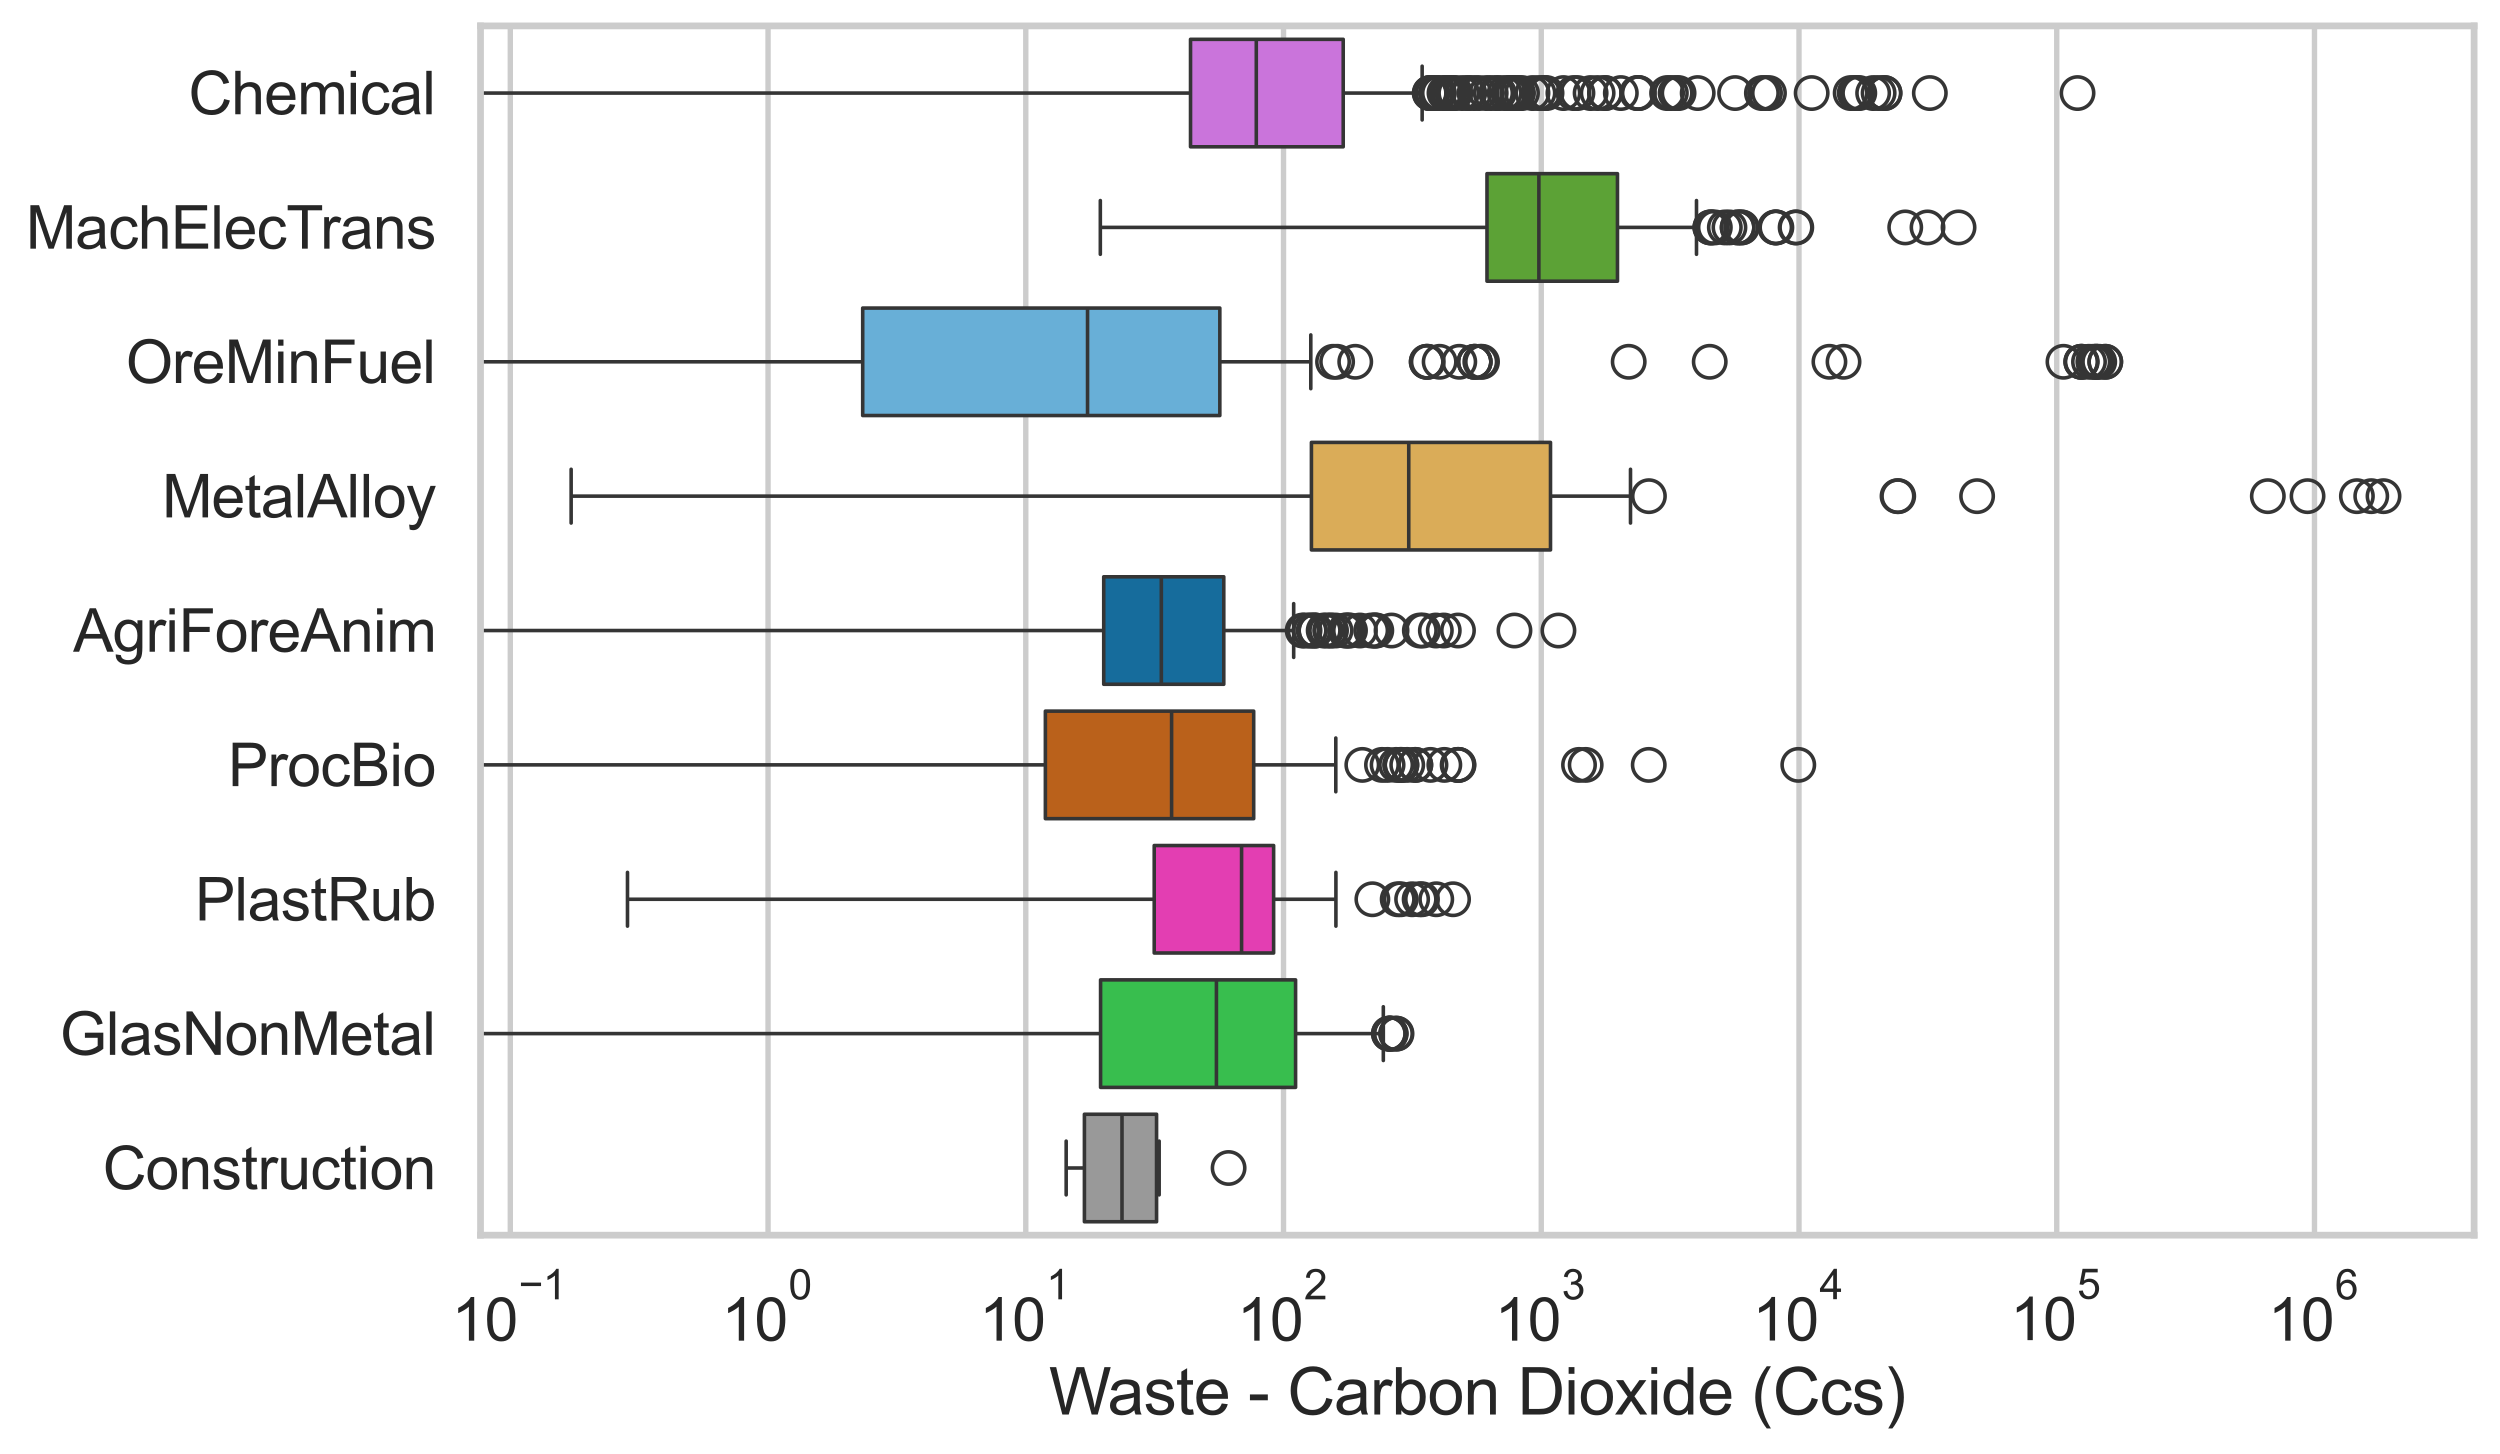 <?xml version="1.0" encoding="utf-8" standalone="no"?>
<!DOCTYPE svg PUBLIC "-//W3C//DTD SVG 1.1//EN"
  "http://www.w3.org/Graphics/SVG/1.1/DTD/svg11.dtd">
<svg xmlns:xlink="http://www.w3.org/1999/xlink" width="695.577pt" height="404.551pt" viewBox="0 0 695.577 404.551" xmlns="http://www.w3.org/2000/svg" version="1.1">
 <defs>
  <style type="text/css">*{stroke-linejoin: round; stroke-linecap: butt}</style>
 </defs>
 <g id="figure_1">
  <g id="patch_1">
   <path d="M 0 404.551 
L 695.577 404.551 
L 695.577 0 
L 0 0 
z
" style="fill: #ffffff"/>
  </g>
  <g id="axes_1">
   <g id="patch_2">
    <path d="M 133.697 343.665 
L 688.377 343.665 
L 688.377 7.2 
L 133.697 7.2 
z
" style="fill: #ffffff"/>
   </g>
   <g id="matplotlib.axis_1">
    <g id="xtick_1">
     <g id="line2d_1">
      <path d="M 141.982 343.665 
L 141.982 7.2 
" clip-path="url(#p6bed8fff6f)" style="fill: none; stroke: #cccccc; stroke-width: 1.5; stroke-linecap: round"/>
     </g>
     <g id="text_1">
      <!-- $\mathdefault{10^{-1}}$ -->
      <g style="fill: #262626" transform="translate(125.647 373.18) scale(0.165 -0.165)">
       <defs>
        <path id="ArialMT-31" d="M 2384 0 
L 1822 0 
L 1822 3584 
Q 1619 3391 1289 3197 
Q 959 3003 697 2906 
L 697 3450 
Q 1169 3672 1522 3987 
Q 1875 4303 2022 4600 
L 2384 4600 
L 2384 0 
z
" transform="scale(0.016)"/>
        <path id="ArialMT-30" d="M 266 2259 
Q 266 3072 433 3567 
Q 600 4063 929 4331 
Q 1259 4600 1759 4600 
Q 2128 4600 2406 4451 
Q 2684 4303 2865 4023 
Q 3047 3744 3150 3342 
Q 3253 2941 3253 2259 
Q 3253 1453 3087 958 
Q 2922 463 2592 192 
Q 2263 -78 1759 -78 
Q 1097 -78 719 397 
Q 266 969 266 2259 
z
M 844 2259 
Q 844 1131 1108 757 
Q 1372 384 1759 384 
Q 2147 384 2411 759 
Q 2675 1134 2675 2259 
Q 2675 3391 2411 3762 
Q 2147 4134 1753 4134 
Q 1366 4134 1134 3806 
Q 844 3388 844 2259 
z
" transform="scale(0.016)"/>
        <path id="ArialMT-2212" d="M 3381 1997 
L 356 1997 
L 356 2522 
L 3381 2522 
L 3381 1997 
z
" transform="scale(0.016)"/>
       </defs>
       <use xlink:href="#ArialMT-31" transform="translate(0 0.994)"/>
       <use xlink:href="#ArialMT-30" transform="translate(55.615 0.994)"/>
       <use xlink:href="#ArialMT-2212" transform="translate(112.973 70.688) scale(0.7)"/>
       <use xlink:href="#ArialMT-31" transform="translate(153.852 70.688) scale(0.7)"/>
      </g>
     </g>
    </g>
    <g id="xtick_2">
     <g id="line2d_2">
      <path d="M 213.693 343.665 
L 213.693 7.2 
" clip-path="url(#p6bed8fff6f)" style="fill: none; stroke: #cccccc; stroke-width: 1.5; stroke-linecap: round"/>
     </g>
     <g id="text_2">
      <!-- $\mathdefault{10^{0}}$ -->
      <g style="fill: #262626" transform="translate(200.74 373.18) scale(0.165 -0.165)">
       <use xlink:href="#ArialMT-31" transform="translate(0 0.994)"/>
       <use xlink:href="#ArialMT-30" transform="translate(55.615 0.994)"/>
       <use xlink:href="#ArialMT-30" transform="translate(112.973 70.688) scale(0.7)"/>
      </g>
     </g>
    </g>
    <g id="xtick_3">
     <g id="line2d_3">
      <path d="M 285.404 343.665 
L 285.404 7.2 
" clip-path="url(#p6bed8fff6f)" style="fill: none; stroke: #cccccc; stroke-width: 1.5; stroke-linecap: round"/>
     </g>
     <g id="text_3">
      <!-- $\mathdefault{10^{1}}$ -->
      <g style="fill: #262626" transform="translate(272.451 373.18) scale(0.165 -0.165)">
       <use xlink:href="#ArialMT-31" transform="translate(0 0.994)"/>
       <use xlink:href="#ArialMT-30" transform="translate(55.615 0.994)"/>
       <use xlink:href="#ArialMT-31" transform="translate(112.973 70.688) scale(0.7)"/>
      </g>
     </g>
    </g>
    <g id="xtick_4">
     <g id="line2d_4">
      <path d="M 357.115 343.665 
L 357.115 7.2 
" clip-path="url(#p6bed8fff6f)" style="fill: none; stroke: #cccccc; stroke-width: 1.5; stroke-linecap: round"/>
     </g>
     <g id="text_4">
      <!-- $\mathdefault{10^{2}}$ -->
      <g style="fill: #262626" transform="translate(344.162 373.18) scale(0.165 -0.165)">
       <defs>
        <path id="ArialMT-32" d="M 3222 541 
L 3222 0 
L 194 0 
Q 188 203 259 391 
Q 375 700 629 1000 
Q 884 1300 1366 1694 
Q 2113 2306 2375 2664 
Q 2638 3022 2638 3341 
Q 2638 3675 2398 3904 
Q 2159 4134 1775 4134 
Q 1369 4134 1125 3890 
Q 881 3647 878 3216 
L 300 3275 
Q 359 3922 746 4261 
Q 1134 4600 1788 4600 
Q 2447 4600 2831 4234 
Q 3216 3869 3216 3328 
Q 3216 3053 3103 2787 
Q 2991 2522 2730 2228 
Q 2469 1934 1863 1422 
Q 1356 997 1212 845 
Q 1069 694 975 541 
L 3222 541 
z
" transform="scale(0.016)"/>
       </defs>
       <use xlink:href="#ArialMT-31" transform="translate(0 0.994)"/>
       <use xlink:href="#ArialMT-30" transform="translate(55.615 0.994)"/>
       <use xlink:href="#ArialMT-32" transform="translate(112.973 70.688) scale(0.7)"/>
      </g>
     </g>
    </g>
    <g id="xtick_5">
     <g id="line2d_5">
      <path d="M 428.826 343.665 
L 428.826 7.2 
" clip-path="url(#p6bed8fff6f)" style="fill: none; stroke: #cccccc; stroke-width: 1.5; stroke-linecap: round"/>
     </g>
     <g id="text_5">
      <!-- $\mathdefault{10^{3}}$ -->
      <g style="fill: #262626" transform="translate(415.873 373.18) scale(0.165 -0.165)">
       <defs>
        <path id="ArialMT-33" d="M 269 1209 
L 831 1284 
Q 928 806 1161 595 
Q 1394 384 1728 384 
Q 2125 384 2398 659 
Q 2672 934 2672 1341 
Q 2672 1728 2419 1979 
Q 2166 2231 1775 2231 
Q 1616 2231 1378 2169 
L 1441 2663 
Q 1497 2656 1531 2656 
Q 1891 2656 2178 2843 
Q 2466 3031 2466 3422 
Q 2466 3731 2256 3934 
Q 2047 4138 1716 4138 
Q 1388 4138 1169 3931 
Q 950 3725 888 3313 
L 325 3413 
Q 428 3978 793 4289 
Q 1159 4600 1703 4600 
Q 2078 4600 2393 4439 
Q 2709 4278 2876 4000 
Q 3044 3722 3044 3409 
Q 3044 3113 2884 2869 
Q 2725 2625 2413 2481 
Q 2819 2388 3044 2092 
Q 3269 1797 3269 1353 
Q 3269 753 2831 336 
Q 2394 -81 1725 -81 
Q 1122 -81 723 278 
Q 325 638 269 1209 
z
" transform="scale(0.016)"/>
       </defs>
       <use xlink:href="#ArialMT-31" transform="translate(0 0.994)"/>
       <use xlink:href="#ArialMT-30" transform="translate(55.615 0.994)"/>
       <use xlink:href="#ArialMT-33" transform="translate(112.973 70.688) scale(0.7)"/>
      </g>
     </g>
    </g>
    <g id="xtick_6">
     <g id="line2d_6">
      <path d="M 500.537 343.665 
L 500.537 7.2 
" clip-path="url(#p6bed8fff6f)" style="fill: none; stroke: #cccccc; stroke-width: 1.5; stroke-linecap: round"/>
     </g>
     <g id="text_6">
      <!-- $\mathdefault{10^{4}}$ -->
      <g style="fill: #262626" transform="translate(487.584 373.015) scale(0.165 -0.165)">
       <defs>
        <path id="ArialMT-34" d="M 2069 0 
L 2069 1097 
L 81 1097 
L 81 1613 
L 2172 4581 
L 2631 4581 
L 2631 1613 
L 3250 1613 
L 3250 1097 
L 2631 1097 
L 2631 0 
L 2069 0 
z
M 2069 1613 
L 2069 3678 
L 634 1613 
L 2069 1613 
z
" transform="scale(0.016)"/>
       </defs>
       <use xlink:href="#ArialMT-31" transform="translate(0 0.202)"/>
       <use xlink:href="#ArialMT-30" transform="translate(55.615 0.202)"/>
       <use xlink:href="#ArialMT-34" transform="translate(112.973 69.895) scale(0.7)"/>
      </g>
     </g>
    </g>
    <g id="xtick_7">
     <g id="line2d_7">
      <path d="M 572.247 343.665 
L 572.247 7.2 
" clip-path="url(#p6bed8fff6f)" style="fill: none; stroke: #cccccc; stroke-width: 1.5; stroke-linecap: round"/>
     </g>
     <g id="text_7">
      <!-- $\mathdefault{10^{5}}$ -->
      <g style="fill: #262626" transform="translate(559.295 373.015) scale(0.165 -0.165)">
       <defs>
        <path id="ArialMT-35" d="M 266 1200 
L 856 1250 
Q 922 819 1161 601 
Q 1400 384 1738 384 
Q 2144 384 2425 690 
Q 2706 997 2706 1503 
Q 2706 1984 2436 2262 
Q 2166 2541 1728 2541 
Q 1456 2541 1237 2417 
Q 1019 2294 894 2097 
L 366 2166 
L 809 4519 
L 3088 4519 
L 3088 3981 
L 1259 3981 
L 1013 2750 
Q 1425 3038 1878 3038 
Q 2478 3038 2890 2622 
Q 3303 2206 3303 1553 
Q 3303 931 2941 478 
Q 2500 -78 1738 -78 
Q 1113 -78 717 272 
Q 322 622 266 1200 
z
" transform="scale(0.016)"/>
       </defs>
       <use xlink:href="#ArialMT-31" transform="translate(0 0.88)"/>
       <use xlink:href="#ArialMT-30" transform="translate(55.615 0.88)"/>
       <use xlink:href="#ArialMT-35" transform="translate(112.973 70.573) scale(0.7)"/>
      </g>
     </g>
    </g>
    <g id="xtick_8">
     <g id="line2d_8">
      <path d="M 643.958 343.665 
L 643.958 7.2 
" clip-path="url(#p6bed8fff6f)" style="fill: none; stroke: #cccccc; stroke-width: 1.5; stroke-linecap: round"/>
     </g>
     <g id="text_8">
      <!-- $\mathdefault{10^{6}}$ -->
      <g style="fill: #262626" transform="translate(631.006 373.18) scale(0.165 -0.165)">
       <defs>
        <path id="ArialMT-36" d="M 3184 3459 
L 2625 3416 
Q 2550 3747 2413 3897 
Q 2184 4138 1850 4138 
Q 1581 4138 1378 3988 
Q 1113 3794 959 3422 
Q 806 3050 800 2363 
Q 1003 2672 1297 2822 
Q 1591 2972 1913 2972 
Q 2475 2972 2870 2558 
Q 3266 2144 3266 1488 
Q 3266 1056 3080 686 
Q 2894 316 2569 119 
Q 2244 -78 1831 -78 
Q 1128 -78 684 439 
Q 241 956 241 2144 
Q 241 3472 731 4075 
Q 1159 4600 1884 4600 
Q 2425 4600 2770 4297 
Q 3116 3994 3184 3459 
z
M 888 1484 
Q 888 1194 1011 928 
Q 1134 663 1356 523 
Q 1578 384 1822 384 
Q 2178 384 2434 671 
Q 2691 959 2691 1453 
Q 2691 1928 2437 2201 
Q 2184 2475 1800 2475 
Q 1419 2475 1153 2201 
Q 888 1928 888 1484 
z
" transform="scale(0.016)"/>
       </defs>
       <use xlink:href="#ArialMT-31" transform="translate(0 0.994)"/>
       <use xlink:href="#ArialMT-30" transform="translate(55.615 0.994)"/>
       <use xlink:href="#ArialMT-36" transform="translate(112.973 70.688) scale(0.7)"/>
      </g>
     </g>
    </g>
    <g id="xtick_9"/>
    <g id="xtick_10"/>
    <g id="xtick_11"/>
    <g id="xtick_12"/>
    <g id="xtick_13"/>
    <g id="xtick_14"/>
    <g id="xtick_15"/>
    <g id="xtick_16"/>
    <g id="xtick_17"/>
    <g id="xtick_18"/>
    <g id="xtick_19"/>
    <g id="xtick_20"/>
    <g id="xtick_21"/>
    <g id="xtick_22"/>
    <g id="xtick_23"/>
    <g id="xtick_24"/>
    <g id="xtick_25"/>
    <g id="xtick_26"/>
    <g id="xtick_27"/>
    <g id="xtick_28"/>
    <g id="xtick_29"/>
    <g id="xtick_30"/>
    <g id="xtick_31"/>
    <g id="xtick_32"/>
    <g id="xtick_33"/>
    <g id="xtick_34"/>
    <g id="xtick_35"/>
    <g id="xtick_36"/>
    <g id="xtick_37"/>
    <g id="xtick_38"/>
    <g id="xtick_39"/>
    <g id="xtick_40"/>
    <g id="xtick_41"/>
    <g id="xtick_42"/>
    <g id="xtick_43"/>
    <g id="xtick_44"/>
    <g id="xtick_45"/>
    <g id="xtick_46"/>
    <g id="xtick_47"/>
    <g id="xtick_48"/>
    <g id="xtick_49"/>
    <g id="xtick_50"/>
    <g id="xtick_51"/>
    <g id="xtick_52"/>
    <g id="xtick_53"/>
    <g id="xtick_54"/>
    <g id="xtick_55"/>
    <g id="xtick_56"/>
    <g id="xtick_57"/>
    <g id="xtick_58"/>
    <g id="xtick_59"/>
    <g id="xtick_60"/>
    <g id="xtick_61"/>
    <g id="xtick_62"/>
    <g id="xtick_63"/>
    <g id="xtick_64"/>
    <g id="xtick_65"/>
    <g id="xtick_66"/>
    <g id="xtick_67"/>
    <g id="xtick_68"/>
    <g id="xtick_69"/>
    <g id="text_9">
     <!-- Waste - Carbon Dioxide (Ccs) -->
     <g style="fill: #262626" transform="translate(291.849 393.563) scale(0.18 -0.18)">
      <defs>
       <path id="ArialMT-57" d="M 1294 0 
L 78 4581 
L 700 4581 
L 1397 1578 
Q 1509 1106 1591 641 
Q 1766 1375 1797 1488 
L 2669 4581 
L 3400 4581 
L 4056 2263 
Q 4303 1400 4413 641 
Q 4500 1075 4641 1638 
L 5359 4581 
L 5969 4581 
L 4713 0 
L 4128 0 
L 3163 3491 
Q 3041 3928 3019 4028 
Q 2947 3713 2884 3491 
L 1913 0 
L 1294 0 
z
" transform="scale(0.016)"/>
       <path id="ArialMT-61" d="M 2588 409 
Q 2275 144 1986 34 
Q 1697 -75 1366 -75 
Q 819 -75 525 192 
Q 231 459 231 875 
Q 231 1119 342 1320 
Q 453 1522 633 1644 
Q 813 1766 1038 1828 
Q 1203 1872 1538 1913 
Q 2219 1994 2541 2106 
Q 2544 2222 2544 2253 
Q 2544 2597 2384 2738 
Q 2169 2928 1744 2928 
Q 1347 2928 1158 2789 
Q 969 2650 878 2297 
L 328 2372 
Q 403 2725 575 2942 
Q 747 3159 1072 3276 
Q 1397 3394 1825 3394 
Q 2250 3394 2515 3294 
Q 2781 3194 2906 3042 
Q 3031 2891 3081 2659 
Q 3109 2516 3109 2141 
L 3109 1391 
Q 3109 606 3145 398 
Q 3181 191 3288 0 
L 2700 0 
Q 2613 175 2588 409 
z
M 2541 1666 
Q 2234 1541 1622 1453 
Q 1275 1403 1131 1340 
Q 988 1278 909 1158 
Q 831 1038 831 891 
Q 831 666 1001 516 
Q 1172 366 1500 366 
Q 1825 366 2078 508 
Q 2331 650 2450 897 
Q 2541 1088 2541 1459 
L 2541 1666 
z
" transform="scale(0.016)"/>
       <path id="ArialMT-73" d="M 197 991 
L 753 1078 
Q 800 744 1014 566 
Q 1228 388 1613 388 
Q 2000 388 2187 545 
Q 2375 703 2375 916 
Q 2375 1106 2209 1216 
Q 2094 1291 1634 1406 
Q 1016 1563 777 1677 
Q 538 1791 414 1992 
Q 291 2194 291 2438 
Q 291 2659 392 2848 
Q 494 3038 669 3163 
Q 800 3259 1026 3326 
Q 1253 3394 1513 3394 
Q 1903 3394 2198 3281 
Q 2494 3169 2634 2976 
Q 2775 2784 2828 2463 
L 2278 2388 
Q 2241 2644 2061 2787 
Q 1881 2931 1553 2931 
Q 1166 2931 1000 2803 
Q 834 2675 834 2503 
Q 834 2394 903 2306 
Q 972 2216 1119 2156 
Q 1203 2125 1616 2013 
Q 2213 1853 2448 1751 
Q 2684 1650 2818 1456 
Q 2953 1263 2953 975 
Q 2953 694 2789 445 
Q 2625 197 2315 61 
Q 2006 -75 1616 -75 
Q 969 -75 630 194 
Q 291 463 197 991 
z
" transform="scale(0.016)"/>
       <path id="ArialMT-74" d="M 1650 503 
L 1731 6 
Q 1494 -44 1306 -44 
Q 1000 -44 831 53 
Q 663 150 594 308 
Q 525 466 525 972 
L 525 2881 
L 113 2881 
L 113 3319 
L 525 3319 
L 525 4141 
L 1084 4478 
L 1084 3319 
L 1650 3319 
L 1650 2881 
L 1084 2881 
L 1084 941 
Q 1084 700 1114 631 
Q 1144 563 1211 522 
Q 1278 481 1403 481 
Q 1497 481 1650 503 
z
" transform="scale(0.016)"/>
       <path id="ArialMT-65" d="M 2694 1069 
L 3275 997 
Q 3138 488 2766 206 
Q 2394 -75 1816 -75 
Q 1088 -75 661 373 
Q 234 822 234 1631 
Q 234 2469 665 2931 
Q 1097 3394 1784 3394 
Q 2450 3394 2872 2941 
Q 3294 2488 3294 1666 
Q 3294 1616 3291 1516 
L 816 1516 
Q 847 969 1125 678 
Q 1403 388 1819 388 
Q 2128 388 2347 550 
Q 2566 713 2694 1069 
z
M 847 1978 
L 2700 1978 
Q 2663 2397 2488 2606 
Q 2219 2931 1791 2931 
Q 1403 2931 1139 2672 
Q 875 2413 847 1978 
z
" transform="scale(0.016)"/>
       <path id="ArialMT-20" transform="scale(0.016)"/>
       <path id="ArialMT-2d" d="M 203 1375 
L 203 1941 
L 1931 1941 
L 1931 1375 
L 203 1375 
z
" transform="scale(0.016)"/>
       <path id="ArialMT-43" d="M 3763 1606 
L 4369 1453 
Q 4178 706 3683 314 
Q 3188 -78 2472 -78 
Q 1731 -78 1267 223 
Q 803 525 561 1097 
Q 319 1669 319 2325 
Q 319 3041 592 3573 
Q 866 4106 1370 4382 
Q 1875 4659 2481 4659 
Q 3169 4659 3637 4309 
Q 4106 3959 4291 3325 
L 3694 3184 
Q 3534 3684 3231 3912 
Q 2928 4141 2469 4141 
Q 1941 4141 1586 3887 
Q 1231 3634 1087 3207 
Q 944 2781 944 2328 
Q 944 1744 1114 1308 
Q 1284 872 1643 656 
Q 2003 441 2422 441 
Q 2931 441 3284 734 
Q 3638 1028 3763 1606 
z
" transform="scale(0.016)"/>
       <path id="ArialMT-72" d="M 416 0 
L 416 3319 
L 922 3319 
L 922 2816 
Q 1116 3169 1280 3281 
Q 1444 3394 1641 3394 
Q 1925 3394 2219 3213 
L 2025 2691 
Q 1819 2813 1613 2813 
Q 1428 2813 1281 2702 
Q 1134 2591 1072 2394 
Q 978 2094 978 1738 
L 978 0 
L 416 0 
z
" transform="scale(0.016)"/>
       <path id="ArialMT-62" d="M 941 0 
L 419 0 
L 419 4581 
L 981 4581 
L 981 2947 
Q 1338 3394 1891 3394 
Q 2197 3394 2470 3270 
Q 2744 3147 2920 2923 
Q 3097 2700 3197 2384 
Q 3297 2069 3297 1709 
Q 3297 856 2875 390 
Q 2453 -75 1863 -75 
Q 1275 -75 941 416 
L 941 0 
z
M 934 1684 
Q 934 1088 1097 822 
Q 1363 388 1816 388 
Q 2184 388 2453 708 
Q 2722 1028 2722 1663 
Q 2722 2313 2464 2622 
Q 2206 2931 1841 2931 
Q 1472 2931 1203 2611 
Q 934 2291 934 1684 
z
" transform="scale(0.016)"/>
       <path id="ArialMT-6f" d="M 213 1659 
Q 213 2581 725 3025 
Q 1153 3394 1769 3394 
Q 2453 3394 2887 2945 
Q 3322 2497 3322 1706 
Q 3322 1066 3130 698 
Q 2938 331 2570 128 
Q 2203 -75 1769 -75 
Q 1072 -75 642 372 
Q 213 819 213 1659 
z
M 791 1659 
Q 791 1022 1069 705 
Q 1347 388 1769 388 
Q 2188 388 2466 706 
Q 2744 1025 2744 1678 
Q 2744 2294 2464 2611 
Q 2184 2928 1769 2928 
Q 1347 2928 1069 2612 
Q 791 2297 791 1659 
z
" transform="scale(0.016)"/>
       <path id="ArialMT-6e" d="M 422 0 
L 422 3319 
L 928 3319 
L 928 2847 
Q 1294 3394 1984 3394 
Q 2284 3394 2536 3286 
Q 2788 3178 2913 3003 
Q 3038 2828 3088 2588 
Q 3119 2431 3119 2041 
L 3119 0 
L 2556 0 
L 2556 2019 
Q 2556 2363 2490 2533 
Q 2425 2703 2258 2804 
Q 2091 2906 1866 2906 
Q 1506 2906 1245 2678 
Q 984 2450 984 1813 
L 984 0 
L 422 0 
z
" transform="scale(0.016)"/>
       <path id="ArialMT-44" d="M 494 0 
L 494 4581 
L 2072 4581 
Q 2606 4581 2888 4516 
Q 3281 4425 3559 4188 
Q 3922 3881 4101 3404 
Q 4281 2928 4281 2316 
Q 4281 1794 4159 1391 
Q 4038 988 3847 723 
Q 3656 459 3429 307 
Q 3203 156 2883 78 
Q 2563 0 2147 0 
L 494 0 
z
M 1100 541 
L 2078 541 
Q 2531 541 2789 625 
Q 3047 709 3200 863 
Q 3416 1078 3536 1442 
Q 3656 1806 3656 2325 
Q 3656 3044 3420 3430 
Q 3184 3816 2847 3947 
Q 2603 4041 2063 4041 
L 1100 4041 
L 1100 541 
z
" transform="scale(0.016)"/>
       <path id="ArialMT-69" d="M 425 3934 
L 425 4581 
L 988 4581 
L 988 3934 
L 425 3934 
z
M 425 0 
L 425 3319 
L 988 3319 
L 988 0 
L 425 0 
z
" transform="scale(0.016)"/>
       <path id="ArialMT-78" d="M 47 0 
L 1259 1725 
L 138 3319 
L 841 3319 
L 1350 2541 
Q 1494 2319 1581 2169 
Q 1719 2375 1834 2534 
L 2394 3319 
L 3066 3319 
L 1919 1756 
L 3153 0 
L 2463 0 
L 1781 1031 
L 1600 1309 
L 728 0 
L 47 0 
z
" transform="scale(0.016)"/>
       <path id="ArialMT-64" d="M 2575 0 
L 2575 419 
Q 2259 -75 1647 -75 
Q 1250 -75 917 144 
Q 584 363 401 755 
Q 219 1147 219 1656 
Q 219 2153 384 2558 
Q 550 2963 881 3178 
Q 1213 3394 1622 3394 
Q 1922 3394 2156 3267 
Q 2391 3141 2538 2938 
L 2538 4581 
L 3097 4581 
L 3097 0 
L 2575 0 
z
M 797 1656 
Q 797 1019 1065 703 
Q 1334 388 1700 388 
Q 2069 388 2326 689 
Q 2584 991 2584 1609 
Q 2584 2291 2321 2609 
Q 2059 2928 1675 2928 
Q 1300 2928 1048 2622 
Q 797 2316 797 1656 
z
" transform="scale(0.016)"/>
       <path id="ArialMT-28" d="M 1497 -1347 
Q 1031 -759 709 28 
Q 388 816 388 1659 
Q 388 2403 628 3084 
Q 909 3875 1497 4659 
L 1900 4659 
Q 1522 4009 1400 3731 
Q 1209 3300 1100 2831 
Q 966 2247 966 1656 
Q 966 153 1900 -1347 
L 1497 -1347 
z
" transform="scale(0.016)"/>
       <path id="ArialMT-63" d="M 2588 1216 
L 3141 1144 
Q 3050 572 2676 248 
Q 2303 -75 1759 -75 
Q 1078 -75 664 370 
Q 250 816 250 1647 
Q 250 2184 428 2587 
Q 606 2991 970 3192 
Q 1334 3394 1763 3394 
Q 2303 3394 2647 3120 
Q 2991 2847 3088 2344 
L 2541 2259 
Q 2463 2594 2264 2762 
Q 2066 2931 1784 2931 
Q 1359 2931 1093 2626 
Q 828 2322 828 1663 
Q 828 994 1084 691 
Q 1341 388 1753 388 
Q 2084 388 2306 591 
Q 2528 794 2588 1216 
z
" transform="scale(0.016)"/>
       <path id="ArialMT-29" d="M 791 -1347 
L 388 -1347 
Q 1322 153 1322 1656 
Q 1322 2244 1188 2822 
Q 1081 3291 891 3722 
Q 769 4003 388 4659 
L 791 4659 
Q 1378 3875 1659 3084 
Q 1900 2403 1900 1659 
Q 1900 816 1576 28 
Q 1253 -759 791 -1347 
z
" transform="scale(0.016)"/>
      </defs>
      <use xlink:href="#ArialMT-57"/>
      <use xlink:href="#ArialMT-61" transform="translate(90.635 0)"/>
      <use xlink:href="#ArialMT-73" transform="translate(146.25 0)"/>
      <use xlink:href="#ArialMT-74" transform="translate(196.25 0)"/>
      <use xlink:href="#ArialMT-65" transform="translate(224.033 0)"/>
      <use xlink:href="#ArialMT-20" transform="translate(279.648 0)"/>
      <use xlink:href="#ArialMT-2d" transform="translate(307.432 0)"/>
      <use xlink:href="#ArialMT-20" transform="translate(340.732 0)"/>
      <use xlink:href="#ArialMT-43" transform="translate(368.516 0)"/>
      <use xlink:href="#ArialMT-61" transform="translate(440.732 0)"/>
      <use xlink:href="#ArialMT-72" transform="translate(496.348 0)"/>
      <use xlink:href="#ArialMT-62" transform="translate(529.648 0)"/>
      <use xlink:href="#ArialMT-6f" transform="translate(585.264 0)"/>
      <use xlink:href="#ArialMT-6e" transform="translate(640.879 0)"/>
      <use xlink:href="#ArialMT-20" transform="translate(696.494 0)"/>
      <use xlink:href="#ArialMT-44" transform="translate(724.277 0)"/>
      <use xlink:href="#ArialMT-69" transform="translate(796.494 0)"/>
      <use xlink:href="#ArialMT-6f" transform="translate(818.711 0)"/>
      <use xlink:href="#ArialMT-78" transform="translate(874.326 0)"/>
      <use xlink:href="#ArialMT-69" transform="translate(924.326 0)"/>
      <use xlink:href="#ArialMT-64" transform="translate(946.543 0)"/>
      <use xlink:href="#ArialMT-65" transform="translate(1002.158 0)"/>
      <use xlink:href="#ArialMT-20" transform="translate(1057.773 0)"/>
      <use xlink:href="#ArialMT-28" transform="translate(1085.557 0)"/>
      <use xlink:href="#ArialMT-43" transform="translate(1118.857 0)"/>
      <use xlink:href="#ArialMT-63" transform="translate(1191.074 0)"/>
      <use xlink:href="#ArialMT-73" transform="translate(1241.074 0)"/>
      <use xlink:href="#ArialMT-29" transform="translate(1291.074 0)"/>
     </g>
    </g>
   </g>
   <g id="matplotlib.axis_2">
    <g id="ytick_1">
     <g id="text_10">
      <!-- Chemical -->
      <g style="fill: #262626" transform="translate(52.428 31.798) scale(0.165 -0.165)">
       <defs>
        <path id="ArialMT-68" d="M 422 0 
L 422 4581 
L 984 4581 
L 984 2938 
Q 1378 3394 1978 3394 
Q 2347 3394 2619 3248 
Q 2891 3103 3008 2847 
Q 3125 2591 3125 2103 
L 3125 0 
L 2563 0 
L 2563 2103 
Q 2563 2525 2380 2717 
Q 2197 2909 1863 2909 
Q 1613 2909 1392 2779 
Q 1172 2650 1078 2428 
Q 984 2206 984 1816 
L 984 0 
L 422 0 
z
" transform="scale(0.016)"/>
        <path id="ArialMT-6d" d="M 422 0 
L 422 3319 
L 925 3319 
L 925 2853 
Q 1081 3097 1340 3245 
Q 1600 3394 1931 3394 
Q 2300 3394 2536 3241 
Q 2772 3088 2869 2813 
Q 3263 3394 3894 3394 
Q 4388 3394 4653 3120 
Q 4919 2847 4919 2278 
L 4919 0 
L 4359 0 
L 4359 2091 
Q 4359 2428 4304 2576 
Q 4250 2725 4106 2815 
Q 3963 2906 3769 2906 
Q 3419 2906 3187 2673 
Q 2956 2441 2956 1928 
L 2956 0 
L 2394 0 
L 2394 2156 
Q 2394 2531 2256 2718 
Q 2119 2906 1806 2906 
Q 1569 2906 1367 2781 
Q 1166 2656 1075 2415 
Q 984 2175 984 1722 
L 984 0 
L 422 0 
z
" transform="scale(0.016)"/>
        <path id="ArialMT-6c" d="M 409 0 
L 409 4581 
L 972 4581 
L 972 0 
L 409 0 
z
" transform="scale(0.016)"/>
       </defs>
       <use xlink:href="#ArialMT-43"/>
       <use xlink:href="#ArialMT-68" transform="translate(72.217 0)"/>
       <use xlink:href="#ArialMT-65" transform="translate(127.832 0)"/>
       <use xlink:href="#ArialMT-6d" transform="translate(183.447 0)"/>
       <use xlink:href="#ArialMT-69" transform="translate(266.748 0)"/>
       <use xlink:href="#ArialMT-63" transform="translate(288.965 0)"/>
       <use xlink:href="#ArialMT-61" transform="translate(338.965 0)"/>
       <use xlink:href="#ArialMT-6c" transform="translate(394.58 0)"/>
      </g>
     </g>
    </g>
    <g id="ytick_2">
     <g id="text_11">
      <!-- MachElecTrans -->
      <g style="fill: #262626" transform="translate(7.2 69.183) scale(0.165 -0.165)">
       <defs>
        <path id="ArialMT-4d" d="M 475 0 
L 475 4581 
L 1388 4581 
L 2472 1338 
Q 2622 884 2691 659 
Q 2769 909 2934 1394 
L 4031 4581 
L 4847 4581 
L 4847 0 
L 4263 0 
L 4263 3834 
L 2931 0 
L 2384 0 
L 1059 3900 
L 1059 0 
L 475 0 
z
" transform="scale(0.016)"/>
        <path id="ArialMT-45" d="M 506 0 
L 506 4581 
L 3819 4581 
L 3819 4041 
L 1113 4041 
L 1113 2638 
L 3647 2638 
L 3647 2100 
L 1113 2100 
L 1113 541 
L 3925 541 
L 3925 0 
L 506 0 
z
" transform="scale(0.016)"/>
        <path id="ArialMT-54" d="M 1659 0 
L 1659 4041 
L 150 4041 
L 150 4581 
L 3781 4581 
L 3781 4041 
L 2266 4041 
L 2266 0 
L 1659 0 
z
" transform="scale(0.016)"/>
       </defs>
       <use xlink:href="#ArialMT-4d"/>
       <use xlink:href="#ArialMT-61" transform="translate(83.301 0)"/>
       <use xlink:href="#ArialMT-63" transform="translate(138.916 0)"/>
       <use xlink:href="#ArialMT-68" transform="translate(188.916 0)"/>
       <use xlink:href="#ArialMT-45" transform="translate(244.531 0)"/>
       <use xlink:href="#ArialMT-6c" transform="translate(311.23 0)"/>
       <use xlink:href="#ArialMT-65" transform="translate(333.447 0)"/>
       <use xlink:href="#ArialMT-63" transform="translate(389.062 0)"/>
       <use xlink:href="#ArialMT-54" transform="translate(439.062 0)"/>
       <use xlink:href="#ArialMT-72" transform="translate(496.396 0)"/>
       <use xlink:href="#ArialMT-61" transform="translate(529.697 0)"/>
       <use xlink:href="#ArialMT-6e" transform="translate(585.312 0)"/>
       <use xlink:href="#ArialMT-73" transform="translate(640.928 0)"/>
      </g>
     </g>
    </g>
    <g id="ytick_3">
     <g id="text_12">
      <!-- OreMinFuel -->
      <g style="fill: #262626" transform="translate(35.013 106.568) scale(0.165 -0.165)">
       <defs>
        <path id="ArialMT-4f" d="M 309 2231 
Q 309 3372 921 4017 
Q 1534 4663 2503 4663 
Q 3138 4663 3647 4359 
Q 4156 4056 4423 3514 
Q 4691 2972 4691 2284 
Q 4691 1588 4409 1038 
Q 4128 488 3612 205 
Q 3097 -78 2500 -78 
Q 1853 -78 1343 234 
Q 834 547 571 1087 
Q 309 1628 309 2231 
z
M 934 2222 
Q 934 1394 1379 917 
Q 1825 441 2497 441 
Q 3181 441 3623 922 
Q 4066 1403 4066 2288 
Q 4066 2847 3877 3264 
Q 3688 3681 3323 3911 
Q 2959 4141 2506 4141 
Q 1863 4141 1398 3698 
Q 934 3256 934 2222 
z
" transform="scale(0.016)"/>
        <path id="ArialMT-46" d="M 525 0 
L 525 4581 
L 3616 4581 
L 3616 4041 
L 1131 4041 
L 1131 2622 
L 3281 2622 
L 3281 2081 
L 1131 2081 
L 1131 0 
L 525 0 
z
" transform="scale(0.016)"/>
        <path id="ArialMT-75" d="M 2597 0 
L 2597 488 
Q 2209 -75 1544 -75 
Q 1250 -75 995 37 
Q 741 150 617 320 
Q 494 491 444 738 
Q 409 903 409 1263 
L 409 3319 
L 972 3319 
L 972 1478 
Q 972 1038 1006 884 
Q 1059 663 1231 536 
Q 1403 409 1656 409 
Q 1909 409 2131 539 
Q 2353 669 2445 892 
Q 2538 1116 2538 1541 
L 2538 3319 
L 3100 3319 
L 3100 0 
L 2597 0 
z
" transform="scale(0.016)"/>
       </defs>
       <use xlink:href="#ArialMT-4f"/>
       <use xlink:href="#ArialMT-72" transform="translate(77.783 0)"/>
       <use xlink:href="#ArialMT-65" transform="translate(111.084 0)"/>
       <use xlink:href="#ArialMT-4d" transform="translate(166.699 0)"/>
       <use xlink:href="#ArialMT-69" transform="translate(250 0)"/>
       <use xlink:href="#ArialMT-6e" transform="translate(272.217 0)"/>
       <use xlink:href="#ArialMT-46" transform="translate(327.832 0)"/>
       <use xlink:href="#ArialMT-75" transform="translate(388.916 0)"/>
       <use xlink:href="#ArialMT-65" transform="translate(444.531 0)"/>
       <use xlink:href="#ArialMT-6c" transform="translate(500.146 0)"/>
      </g>
     </g>
    </g>
    <g id="ytick_4">
     <g id="text_13">
      <!-- MetalAlloy -->
      <g style="fill: #262626" transform="translate(45.088 143.953) scale(0.165 -0.165)">
       <defs>
        <path id="ArialMT-41" d="M -9 0 
L 1750 4581 
L 2403 4581 
L 4278 0 
L 3588 0 
L 3053 1388 
L 1138 1388 
L 634 0 
L -9 0 
z
M 1313 1881 
L 2866 1881 
L 2388 3150 
Q 2169 3728 2063 4100 
Q 1975 3659 1816 3225 
L 1313 1881 
z
" transform="scale(0.016)"/>
        <path id="ArialMT-79" d="M 397 -1278 
L 334 -750 
Q 519 -800 656 -800 
Q 844 -800 956 -737 
Q 1069 -675 1141 -563 
Q 1194 -478 1313 -144 
Q 1328 -97 1363 -6 
L 103 3319 
L 709 3319 
L 1400 1397 
Q 1534 1031 1641 628 
Q 1738 1016 1872 1384 
L 2581 3319 
L 3144 3319 
L 1881 -56 
Q 1678 -603 1566 -809 
Q 1416 -1088 1222 -1217 
Q 1028 -1347 759 -1347 
Q 597 -1347 397 -1278 
z
" transform="scale(0.016)"/>
       </defs>
       <use xlink:href="#ArialMT-4d"/>
       <use xlink:href="#ArialMT-65" transform="translate(83.301 0)"/>
       <use xlink:href="#ArialMT-74" transform="translate(138.916 0)"/>
       <use xlink:href="#ArialMT-61" transform="translate(166.699 0)"/>
       <use xlink:href="#ArialMT-6c" transform="translate(222.314 0)"/>
       <use xlink:href="#ArialMT-41" transform="translate(244.531 0)"/>
       <use xlink:href="#ArialMT-6c" transform="translate(311.23 0)"/>
       <use xlink:href="#ArialMT-6c" transform="translate(333.447 0)"/>
       <use xlink:href="#ArialMT-6f" transform="translate(355.664 0)"/>
       <use xlink:href="#ArialMT-79" transform="translate(411.279 0)"/>
      </g>
     </g>
    </g>
    <g id="ytick_5">
     <g id="text_14">
      <!-- AgriForeAnim -->
      <g style="fill: #262626" transform="translate(20.341 181.337) scale(0.165 -0.165)">
       <defs>
        <path id="ArialMT-67" d="M 319 -275 
L 866 -356 
Q 900 -609 1056 -725 
Q 1266 -881 1628 -881 
Q 2019 -881 2231 -725 
Q 2444 -569 2519 -288 
Q 2563 -116 2559 434 
Q 2191 0 1641 0 
Q 956 0 581 494 
Q 206 988 206 1678 
Q 206 2153 378 2554 
Q 550 2956 876 3175 
Q 1203 3394 1644 3394 
Q 2231 3394 2613 2919 
L 2613 3319 
L 3131 3319 
L 3131 450 
Q 3131 -325 2973 -648 
Q 2816 -972 2473 -1159 
Q 2131 -1347 1631 -1347 
Q 1038 -1347 672 -1080 
Q 306 -813 319 -275 
z
M 784 1719 
Q 784 1066 1043 766 
Q 1303 466 1694 466 
Q 2081 466 2343 764 
Q 2606 1063 2606 1700 
Q 2606 2309 2336 2618 
Q 2066 2928 1684 2928 
Q 1309 2928 1046 2623 
Q 784 2319 784 1719 
z
" transform="scale(0.016)"/>
       </defs>
       <use xlink:href="#ArialMT-41"/>
       <use xlink:href="#ArialMT-67" transform="translate(66.699 0)"/>
       <use xlink:href="#ArialMT-72" transform="translate(122.314 0)"/>
       <use xlink:href="#ArialMT-69" transform="translate(155.615 0)"/>
       <use xlink:href="#ArialMT-46" transform="translate(177.832 0)"/>
       <use xlink:href="#ArialMT-6f" transform="translate(238.916 0)"/>
       <use xlink:href="#ArialMT-72" transform="translate(294.531 0)"/>
       <use xlink:href="#ArialMT-65" transform="translate(327.832 0)"/>
       <use xlink:href="#ArialMT-41" transform="translate(383.447 0)"/>
       <use xlink:href="#ArialMT-6e" transform="translate(450.146 0)"/>
       <use xlink:href="#ArialMT-69" transform="translate(505.762 0)"/>
       <use xlink:href="#ArialMT-6d" transform="translate(527.979 0)"/>
      </g>
     </g>
    </g>
    <g id="ytick_6">
     <g id="text_15">
      <!-- ProcBio -->
      <g style="fill: #262626" transform="translate(63.424 218.722) scale(0.165 -0.165)">
       <defs>
        <path id="ArialMT-50" d="M 494 0 
L 494 4581 
L 2222 4581 
Q 2678 4581 2919 4538 
Q 3256 4481 3484 4323 
Q 3713 4166 3852 3881 
Q 3991 3597 3991 3256 
Q 3991 2672 3619 2267 
Q 3247 1863 2275 1863 
L 1100 1863 
L 1100 0 
L 494 0 
z
M 1100 2403 
L 2284 2403 
Q 2872 2403 3119 2622 
Q 3366 2841 3366 3238 
Q 3366 3525 3220 3729 
Q 3075 3934 2838 4000 
Q 2684 4041 2272 4041 
L 1100 4041 
L 1100 2403 
z
" transform="scale(0.016)"/>
        <path id="ArialMT-42" d="M 469 0 
L 469 4581 
L 2188 4581 
Q 2713 4581 3030 4442 
Q 3347 4303 3526 4014 
Q 3706 3725 3706 3409 
Q 3706 3116 3547 2856 
Q 3388 2597 3066 2438 
Q 3481 2316 3704 2022 
Q 3928 1728 3928 1328 
Q 3928 1006 3792 729 
Q 3656 453 3456 303 
Q 3256 153 2954 76 
Q 2653 0 2216 0 
L 469 0 
z
M 1075 2656 
L 2066 2656 
Q 2469 2656 2644 2709 
Q 2875 2778 2992 2937 
Q 3109 3097 3109 3338 
Q 3109 3566 3000 3739 
Q 2891 3913 2687 3977 
Q 2484 4041 1991 4041 
L 1075 4041 
L 1075 2656 
z
M 1075 541 
L 2216 541 
Q 2509 541 2628 563 
Q 2838 600 2978 687 
Q 3119 775 3209 942 
Q 3300 1109 3300 1328 
Q 3300 1584 3169 1773 
Q 3038 1963 2805 2039 
Q 2572 2116 2134 2116 
L 1075 2116 
L 1075 541 
z
" transform="scale(0.016)"/>
       </defs>
       <use xlink:href="#ArialMT-50"/>
       <use xlink:href="#ArialMT-72" transform="translate(66.699 0)"/>
       <use xlink:href="#ArialMT-6f" transform="translate(100 0)"/>
       <use xlink:href="#ArialMT-63" transform="translate(155.615 0)"/>
       <use xlink:href="#ArialMT-42" transform="translate(205.615 0)"/>
       <use xlink:href="#ArialMT-69" transform="translate(272.314 0)"/>
       <use xlink:href="#ArialMT-6f" transform="translate(294.531 0)"/>
      </g>
     </g>
    </g>
    <g id="ytick_7">
     <g id="text_16">
      <!-- PlastRub -->
      <g style="fill: #262626" transform="translate(54.248 256.107) scale(0.165 -0.165)">
       <defs>
        <path id="ArialMT-52" d="M 503 0 
L 503 4581 
L 2534 4581 
Q 3147 4581 3465 4457 
Q 3784 4334 3975 4021 
Q 4166 3709 4166 3331 
Q 4166 2844 3850 2509 
Q 3534 2175 2875 2084 
Q 3116 1969 3241 1856 
Q 3506 1613 3744 1247 
L 4541 0 
L 3778 0 
L 3172 953 
Q 2906 1366 2734 1584 
Q 2563 1803 2427 1890 
Q 2291 1978 2150 2013 
Q 2047 2034 1813 2034 
L 1109 2034 
L 1109 0 
L 503 0 
z
M 1109 2559 
L 2413 2559 
Q 2828 2559 3062 2645 
Q 3297 2731 3419 2920 
Q 3541 3109 3541 3331 
Q 3541 3656 3305 3865 
Q 3069 4075 2559 4075 
L 1109 4075 
L 1109 2559 
z
" transform="scale(0.016)"/>
       </defs>
       <use xlink:href="#ArialMT-50"/>
       <use xlink:href="#ArialMT-6c" transform="translate(66.699 0)"/>
       <use xlink:href="#ArialMT-61" transform="translate(88.916 0)"/>
       <use xlink:href="#ArialMT-73" transform="translate(144.531 0)"/>
       <use xlink:href="#ArialMT-74" transform="translate(194.531 0)"/>
       <use xlink:href="#ArialMT-52" transform="translate(222.314 0)"/>
       <use xlink:href="#ArialMT-75" transform="translate(294.531 0)"/>
       <use xlink:href="#ArialMT-62" transform="translate(350.146 0)"/>
      </g>
     </g>
    </g>
    <g id="ytick_8">
     <g id="text_17">
      <!-- GlasNonMetal -->
      <g style="fill: #262626" transform="translate(16.659 293.492) scale(0.165 -0.165)">
       <defs>
        <path id="ArialMT-47" d="M 2638 1797 
L 2638 2334 
L 4578 2338 
L 4578 638 
Q 4131 281 3656 101 
Q 3181 -78 2681 -78 
Q 2006 -78 1454 211 
Q 903 500 622 1047 
Q 341 1594 341 2269 
Q 341 2938 620 3517 
Q 900 4097 1425 4378 
Q 1950 4659 2634 4659 
Q 3131 4659 3532 4498 
Q 3934 4338 4162 4050 
Q 4391 3763 4509 3300 
L 3963 3150 
Q 3859 3500 3706 3700 
Q 3553 3900 3268 4020 
Q 2984 4141 2638 4141 
Q 2222 4141 1919 4014 
Q 1616 3888 1430 3681 
Q 1244 3475 1141 3228 
Q 966 2803 966 2306 
Q 966 1694 1177 1281 
Q 1388 869 1791 669 
Q 2194 469 2647 469 
Q 3041 469 3416 620 
Q 3791 772 3984 944 
L 3984 1797 
L 2638 1797 
z
" transform="scale(0.016)"/>
        <path id="ArialMT-4e" d="M 488 0 
L 488 4581 
L 1109 4581 
L 3516 984 
L 3516 4581 
L 4097 4581 
L 4097 0 
L 3475 0 
L 1069 3600 
L 1069 0 
L 488 0 
z
" transform="scale(0.016)"/>
       </defs>
       <use xlink:href="#ArialMT-47"/>
       <use xlink:href="#ArialMT-6c" transform="translate(77.783 0)"/>
       <use xlink:href="#ArialMT-61" transform="translate(100 0)"/>
       <use xlink:href="#ArialMT-73" transform="translate(155.615 0)"/>
       <use xlink:href="#ArialMT-4e" transform="translate(205.615 0)"/>
       <use xlink:href="#ArialMT-6f" transform="translate(277.832 0)"/>
       <use xlink:href="#ArialMT-6e" transform="translate(333.447 0)"/>
       <use xlink:href="#ArialMT-4d" transform="translate(389.062 0)"/>
       <use xlink:href="#ArialMT-65" transform="translate(472.363 0)"/>
       <use xlink:href="#ArialMT-74" transform="translate(527.979 0)"/>
       <use xlink:href="#ArialMT-61" transform="translate(555.762 0)"/>
       <use xlink:href="#ArialMT-6c" transform="translate(611.377 0)"/>
      </g>
     </g>
    </g>
    <g id="ytick_9">
     <g id="text_18">
      <!-- Construction -->
      <g style="fill: #262626" transform="translate(28.575 330.877) scale(0.165 -0.165)">
       <use xlink:href="#ArialMT-43"/>
       <use xlink:href="#ArialMT-6f" transform="translate(72.217 0)"/>
       <use xlink:href="#ArialMT-6e" transform="translate(127.832 0)"/>
       <use xlink:href="#ArialMT-73" transform="translate(183.447 0)"/>
       <use xlink:href="#ArialMT-74" transform="translate(233.447 0)"/>
       <use xlink:href="#ArialMT-72" transform="translate(261.23 0)"/>
       <use xlink:href="#ArialMT-75" transform="translate(294.531 0)"/>
       <use xlink:href="#ArialMT-63" transform="translate(350.146 0)"/>
       <use xlink:href="#ArialMT-74" transform="translate(400.146 0)"/>
       <use xlink:href="#ArialMT-69" transform="translate(427.93 0)"/>
       <use xlink:href="#ArialMT-6f" transform="translate(450.146 0)"/>
       <use xlink:href="#ArialMT-6e" transform="translate(505.762 0)"/>
      </g>
     </g>
    </g>
   </g>
   <g id="patch_3">
    <path d="M 331.24 10.938 
L 331.24 40.846 
L 373.724 40.846 
L 373.724 10.938 
L 331.24 10.938 
z
" clip-path="url(#p6bed8fff6f)" style="fill: #ca74db; stroke: #353535; stroke-linejoin: miter"/>
   </g>
   <g id="line2d_9">
    <path d="M 331.24 25.892 
L -1 25.892 
" clip-path="url(#p6bed8fff6f)" style="fill: none; stroke: #353535"/>
   </g>
   <g id="line2d_10">
    <path d="M 373.724 25.892 
L 395.685 25.892 
" clip-path="url(#p6bed8fff6f)" style="fill: none; stroke: #353535"/>
   </g>
   <g id="line2d_11">
    <path clip-path="url(#p6bed8fff6f)" style="fill: none; stroke: #353535; stroke-linecap: round"/>
   </g>
   <g id="line2d_12">
    <path d="M 395.685 18.415 
L 395.685 33.369 
" clip-path="url(#p6bed8fff6f)" style="fill: none; stroke: #353535; stroke-linecap: round"/>
   </g>
   <g id="line2d_13">
    <defs>
     <path id="m5bb6a3582e" d="M 0 4.5 
C 1.193 4.5 2.338 4.026 3.182 3.182 
C 4.026 2.338 4.5 1.193 4.5 0 
C 4.5 -1.193 4.026 -2.338 3.182 -3.182 
C 2.338 -4.026 1.193 -4.5 0 -4.5 
C -1.193 -4.5 -2.338 -4.026 -3.182 -3.182 
C -4.026 -2.338 -4.5 -1.193 -4.5 0 
C -4.5 1.193 -4.026 2.338 -3.182 3.182 
C -2.338 4.026 -1.193 4.5 0 4.5 
z
" style="stroke: #353535"/>
    </defs>
    <g clip-path="url(#p6bed8fff6f)">
     <use xlink:href="#m5bb6a3582e" x="472.349" y="25.892" style="fill-opacity: 0; stroke: #353535"/>
     <use xlink:href="#m5bb6a3582e" x="524.333" y="25.892" style="fill-opacity: 0; stroke: #353535"/>
     <use xlink:href="#m5bb6a3582e" x="408.799" y="25.892" style="fill-opacity: 0; stroke: #353535"/>
     <use xlink:href="#m5bb6a3582e" x="504.057" y="25.892" style="fill-opacity: 0; stroke: #353535"/>
     <use xlink:href="#m5bb6a3582e" x="455.965" y="25.892" style="fill-opacity: 0; stroke: #353535"/>
     <use xlink:href="#m5bb6a3582e" x="422.354" y="25.892" style="fill-opacity: 0; stroke: #353535"/>
     <use xlink:href="#m5bb6a3582e" x="422.149" y="25.892" style="fill-opacity: 0; stroke: #353535"/>
     <use xlink:href="#m5bb6a3582e" x="406.795" y="25.892" style="fill-opacity: 0; stroke: #353535"/>
     <use xlink:href="#m5bb6a3582e" x="403.273" y="25.892" style="fill-opacity: 0; stroke: #353535"/>
     <use xlink:href="#m5bb6a3582e" x="401.903" y="25.892" style="fill-opacity: 0; stroke: #353535"/>
     <use xlink:href="#m5bb6a3582e" x="410.255" y="25.892" style="fill-opacity: 0; stroke: #353535"/>
     <use xlink:href="#m5bb6a3582e" x="450.963" y="25.892" style="fill-opacity: 0; stroke: #353535"/>
     <use xlink:href="#m5bb6a3582e" x="417.023" y="25.892" style="fill-opacity: 0; stroke: #353535"/>
     <use xlink:href="#m5bb6a3582e" x="404.196" y="25.892" style="fill-opacity: 0; stroke: #353535"/>
     <use xlink:href="#m5bb6a3582e" x="463.84" y="25.892" style="fill-opacity: 0; stroke: #353535"/>
     <use xlink:href="#m5bb6a3582e" x="404.912" y="25.892" style="fill-opacity: 0; stroke: #353535"/>
     <use xlink:href="#m5bb6a3582e" x="428.053" y="25.892" style="fill-opacity: 0; stroke: #353535"/>
     <use xlink:href="#m5bb6a3582e" x="578.036" y="25.892" style="fill-opacity: 0; stroke: #353535"/>
     <use xlink:href="#m5bb6a3582e" x="400.351" y="25.892" style="fill-opacity: 0; stroke: #353535"/>
     <use xlink:href="#m5bb6a3582e" x="402.418" y="25.892" style="fill-opacity: 0; stroke: #353535"/>
     <use xlink:href="#m5bb6a3582e" x="491.082" y="25.892" style="fill-opacity: 0; stroke: #353535"/>
     <use xlink:href="#m5bb6a3582e" x="403.068" y="25.892" style="fill-opacity: 0; stroke: #353535"/>
     <use xlink:href="#m5bb6a3582e" x="446.554" y="25.892" style="fill-opacity: 0; stroke: #353535"/>
     <use xlink:href="#m5bb6a3582e" x="438.892" y="25.892" style="fill-opacity: 0; stroke: #353535"/>
     <use xlink:href="#m5bb6a3582e" x="517.309" y="25.892" style="fill-opacity: 0; stroke: #353535"/>
     <use xlink:href="#m5bb6a3582e" x="399.504" y="25.892" style="fill-opacity: 0; stroke: #353535"/>
     <use xlink:href="#m5bb6a3582e" x="403.162" y="25.892" style="fill-opacity: 0; stroke: #353535"/>
     <use xlink:href="#m5bb6a3582e" x="466.209" y="25.892" style="fill-opacity: 0; stroke: #353535"/>
     <use xlink:href="#m5bb6a3582e" x="455.826" y="25.892" style="fill-opacity: 0; stroke: #353535"/>
     <use xlink:href="#m5bb6a3582e" x="482.764" y="25.892" style="fill-opacity: 0; stroke: #353535"/>
     <use xlink:href="#m5bb6a3582e" x="423.463" y="25.892" style="fill-opacity: 0; stroke: #353535"/>
     <use xlink:href="#m5bb6a3582e" x="402.508" y="25.892" style="fill-opacity: 0; stroke: #353535"/>
     <use xlink:href="#m5bb6a3582e" x="411.457" y="25.892" style="fill-opacity: 0; stroke: #353535"/>
     <use xlink:href="#m5bb6a3582e" x="516.039" y="25.892" style="fill-opacity: 0; stroke: #353535"/>
     <use xlink:href="#m5bb6a3582e" x="429.425" y="25.892" style="fill-opacity: 0; stroke: #353535"/>
     <use xlink:href="#m5bb6a3582e" x="536.938" y="25.892" style="fill-opacity: 0; stroke: #353535"/>
     <use xlink:href="#m5bb6a3582e" x="437.788" y="25.892" style="fill-opacity: 0; stroke: #353535"/>
     <use xlink:href="#m5bb6a3582e" x="492.179" y="25.892" style="fill-opacity: 0; stroke: #353535"/>
     <use xlink:href="#m5bb6a3582e" x="397.919" y="25.892" style="fill-opacity: 0; stroke: #353535"/>
     <use xlink:href="#m5bb6a3582e" x="404.133" y="25.892" style="fill-opacity: 0; stroke: #353535"/>
     <use xlink:href="#m5bb6a3582e" x="430.292" y="25.892" style="fill-opacity: 0; stroke: #353535"/>
     <use xlink:href="#m5bb6a3582e" x="420.583" y="25.892" style="fill-opacity: 0; stroke: #353535"/>
     <use xlink:href="#m5bb6a3582e" x="397.782" y="25.892" style="fill-opacity: 0; stroke: #353535"/>
     <use xlink:href="#m5bb6a3582e" x="464.884" y="25.892" style="fill-opacity: 0; stroke: #353535"/>
     <use xlink:href="#m5bb6a3582e" x="420.447" y="25.892" style="fill-opacity: 0; stroke: #353535"/>
     <use xlink:href="#m5bb6a3582e" x="490.213" y="25.892" style="fill-opacity: 0; stroke: #353535"/>
     <use xlink:href="#m5bb6a3582e" x="442.559" y="25.892" style="fill-opacity: 0; stroke: #353535"/>
     <use xlink:href="#m5bb6a3582e" x="522.689" y="25.892" style="fill-opacity: 0; stroke: #353535"/>
     <use xlink:href="#m5bb6a3582e" x="398.59" y="25.892" style="fill-opacity: 0; stroke: #353535"/>
     <use xlink:href="#m5bb6a3582e" x="399.746" y="25.892" style="fill-opacity: 0; stroke: #353535"/>
     <use xlink:href="#m5bb6a3582e" x="402.569" y="25.892" style="fill-opacity: 0; stroke: #353535"/>
     <use xlink:href="#m5bb6a3582e" x="455.5" y="25.892" style="fill-opacity: 0; stroke: #353535"/>
     <use xlink:href="#m5bb6a3582e" x="421.151" y="25.892" style="fill-opacity: 0; stroke: #353535"/>
     <use xlink:href="#m5bb6a3582e" x="429.56" y="25.892" style="fill-opacity: 0; stroke: #353535"/>
     <use xlink:href="#m5bb6a3582e" x="516.616" y="25.892" style="fill-opacity: 0; stroke: #353535"/>
     <use xlink:href="#m5bb6a3582e" x="521.167" y="25.892" style="fill-opacity: 0; stroke: #353535"/>
     <use xlink:href="#m5bb6a3582e" x="419.773" y="25.892" style="fill-opacity: 0; stroke: #353535"/>
     <use xlink:href="#m5bb6a3582e" x="413.542" y="25.892" style="fill-opacity: 0; stroke: #353535"/>
     <use xlink:href="#m5bb6a3582e" x="467.027" y="25.892" style="fill-opacity: 0; stroke: #353535"/>
     <use xlink:href="#m5bb6a3582e" x="426.385" y="25.892" style="fill-opacity: 0; stroke: #353535"/>
     <use xlink:href="#m5bb6a3582e" x="418.645" y="25.892" style="fill-opacity: 0; stroke: #353535"/>
     <use xlink:href="#m5bb6a3582e" x="397.893" y="25.892" style="fill-opacity: 0; stroke: #353535"/>
     <use xlink:href="#m5bb6a3582e" x="414.758" y="25.892" style="fill-opacity: 0; stroke: #353535"/>
     <use xlink:href="#m5bb6a3582e" x="416.264" y="25.892" style="fill-opacity: 0; stroke: #353535"/>
     <use xlink:href="#m5bb6a3582e" x="420.398" y="25.892" style="fill-opacity: 0; stroke: #353535"/>
     <use xlink:href="#m5bb6a3582e" x="408.336" y="25.892" style="fill-opacity: 0; stroke: #353535"/>
     <use xlink:href="#m5bb6a3582e" x="434.992" y="25.892" style="fill-opacity: 0; stroke: #353535"/>
     <use xlink:href="#m5bb6a3582e" x="514.914" y="25.892" style="fill-opacity: 0; stroke: #353535"/>
     <use xlink:href="#m5bb6a3582e" x="446.635" y="25.892" style="fill-opacity: 0; stroke: #353535"/>
     <use xlink:href="#m5bb6a3582e" x="524.333" y="25.892" style="fill-opacity: 0; stroke: #353535"/>
     <use xlink:href="#m5bb6a3582e" x="444.508" y="25.892" style="fill-opacity: 0; stroke: #353535"/>
    </g>
   </g>
   <g id="patch_4">
    <path d="M 413.725 48.323 
L 413.725 78.231 
L 450.031 78.231 
L 450.031 48.323 
L 413.725 48.323 
z
" clip-path="url(#p6bed8fff6f)" style="fill: #5ca236; stroke: #353535; stroke-linejoin: miter"/>
   </g>
   <g id="line2d_14">
    <path d="M 413.725 63.277 
L 306.145 63.277 
" clip-path="url(#p6bed8fff6f)" style="fill: none; stroke: #353535"/>
   </g>
   <g id="line2d_15">
    <path d="M 450.031 63.277 
L 472.017 63.277 
" clip-path="url(#p6bed8fff6f)" style="fill: none; stroke: #353535"/>
   </g>
   <g id="line2d_16">
    <path d="M 306.145 55.8 
L 306.145 70.754 
" clip-path="url(#p6bed8fff6f)" style="fill: none; stroke: #353535; stroke-linecap: round"/>
   </g>
   <g id="line2d_17">
    <path d="M 472.017 55.8 
L 472.017 70.754 
" clip-path="url(#p6bed8fff6f)" style="fill: none; stroke: #353535; stroke-linecap: round"/>
   </g>
   <g id="line2d_18">
    <g clip-path="url(#p6bed8fff6f)">
     <use xlink:href="#m5bb6a3582e" x="493.917" y="63.277" style="fill-opacity: 0; stroke: #353535"/>
     <use xlink:href="#m5bb6a3582e" x="475.889" y="63.277" style="fill-opacity: 0; stroke: #353535"/>
     <use xlink:href="#m5bb6a3582e" x="479.903" y="63.277" style="fill-opacity: 0; stroke: #353535"/>
     <use xlink:href="#m5bb6a3582e" x="481.184" y="63.277" style="fill-opacity: 0; stroke: #353535"/>
     <use xlink:href="#m5bb6a3582e" x="483.465" y="63.277" style="fill-opacity: 0; stroke: #353535"/>
     <use xlink:href="#m5bb6a3582e" x="499.78" y="63.277" style="fill-opacity: 0; stroke: #353535"/>
     <use xlink:href="#m5bb6a3582e" x="494.093" y="63.277" style="fill-opacity: 0; stroke: #353535"/>
     <use xlink:href="#m5bb6a3582e" x="499.596" y="63.277" style="fill-opacity: 0; stroke: #353535"/>
     <use xlink:href="#m5bb6a3582e" x="477.12" y="63.277" style="fill-opacity: 0; stroke: #353535"/>
     <use xlink:href="#m5bb6a3582e" x="483.465" y="63.277" style="fill-opacity: 0; stroke: #353535"/>
     <use xlink:href="#m5bb6a3582e" x="536.294" y="63.277" style="fill-opacity: 0; stroke: #353535"/>
     <use xlink:href="#m5bb6a3582e" x="484.449" y="63.277" style="fill-opacity: 0; stroke: #353535"/>
     <use xlink:href="#m5bb6a3582e" x="544.926" y="63.277" style="fill-opacity: 0; stroke: #353535"/>
     <use xlink:href="#m5bb6a3582e" x="484.617" y="63.277" style="fill-opacity: 0; stroke: #353535"/>
     <use xlink:href="#m5bb6a3582e" x="475.863" y="63.277" style="fill-opacity: 0; stroke: #353535"/>
     <use xlink:href="#m5bb6a3582e" x="494.245" y="63.277" style="fill-opacity: 0; stroke: #353535"/>
     <use xlink:href="#m5bb6a3582e" x="476.258" y="63.277" style="fill-opacity: 0; stroke: #353535"/>
     <use xlink:href="#m5bb6a3582e" x="530.094" y="63.277" style="fill-opacity: 0; stroke: #353535"/>
    </g>
   </g>
   <g id="patch_5">
    <path d="M 240.031 85.708 
L 240.031 115.616 
L 339.393 115.616 
L 339.393 85.708 
L 240.031 85.708 
z
" clip-path="url(#p6bed8fff6f)" style="fill: #68afd7; stroke: #353535; stroke-linejoin: miter"/>
   </g>
   <g id="line2d_19">
    <path d="M 240.031 100.662 
L -1 100.662 
" clip-path="url(#p6bed8fff6f)" style="fill: none; stroke: #353535"/>
   </g>
   <g id="line2d_20">
    <path d="M 339.393 100.662 
L 364.703 100.662 
" clip-path="url(#p6bed8fff6f)" style="fill: none; stroke: #353535"/>
   </g>
   <g id="line2d_21">
    <path clip-path="url(#p6bed8fff6f)" style="fill: none; stroke: #353535; stroke-linecap: round"/>
   </g>
   <g id="line2d_22">
    <path d="M 364.703 93.185 
L 364.703 108.139 
" clip-path="url(#p6bed8fff6f)" style="fill: none; stroke: #353535; stroke-linecap: round"/>
   </g>
   <g id="line2d_23">
    <g clip-path="url(#p6bed8fff6f)">
     <use xlink:href="#m5bb6a3582e" x="581.221" y="100.662" style="fill-opacity: 0; stroke: #353535"/>
     <use xlink:href="#m5bb6a3582e" x="396.952" y="100.662" style="fill-opacity: 0; stroke: #353535"/>
     <use xlink:href="#m5bb6a3582e" x="410.292" y="100.662" style="fill-opacity: 0; stroke: #353535"/>
     <use xlink:href="#m5bb6a3582e" x="396.952" y="100.662" style="fill-opacity: 0; stroke: #353535"/>
     <use xlink:href="#m5bb6a3582e" x="411.869" y="100.662" style="fill-opacity: 0; stroke: #353535"/>
     <use xlink:href="#m5bb6a3582e" x="579.089" y="100.662" style="fill-opacity: 0; stroke: #353535"/>
     <use xlink:href="#m5bb6a3582e" x="583.2" y="100.662" style="fill-opacity: 0; stroke: #353535"/>
     <use xlink:href="#m5bb6a3582e" x="579.069" y="100.662" style="fill-opacity: 0; stroke: #353535"/>
     <use xlink:href="#m5bb6a3582e" x="583.199" y="100.662" style="fill-opacity: 0; stroke: #353535"/>
     <use xlink:href="#m5bb6a3582e" x="583.332" y="100.662" style="fill-opacity: 0; stroke: #353535"/>
     <use xlink:href="#m5bb6a3582e" x="412.344" y="100.662" style="fill-opacity: 0; stroke: #353535"/>
     <use xlink:href="#m5bb6a3582e" x="574.12" y="100.662" style="fill-opacity: 0; stroke: #353535"/>
     <use xlink:href="#m5bb6a3582e" x="512.926" y="100.662" style="fill-opacity: 0; stroke: #353535"/>
     <use xlink:href="#m5bb6a3582e" x="579.207" y="100.662" style="fill-opacity: 0; stroke: #353535"/>
     <use xlink:href="#m5bb6a3582e" x="509.002" y="100.662" style="fill-opacity: 0; stroke: #353535"/>
     <use xlink:href="#m5bb6a3582e" x="475.697" y="100.662" style="fill-opacity: 0; stroke: #353535"/>
     <use xlink:href="#m5bb6a3582e" x="372.027" y="100.662" style="fill-opacity: 0; stroke: #353535"/>
     <use xlink:href="#m5bb6a3582e" x="370.898" y="100.662" style="fill-opacity: 0; stroke: #353535"/>
     <use xlink:href="#m5bb6a3582e" x="410.292" y="100.662" style="fill-opacity: 0; stroke: #353535"/>
     <use xlink:href="#m5bb6a3582e" x="582.431" y="100.662" style="fill-opacity: 0; stroke: #353535"/>
     <use xlink:href="#m5bb6a3582e" x="410.292" y="100.662" style="fill-opacity: 0; stroke: #353535"/>
     <use xlink:href="#m5bb6a3582e" x="406.018" y="100.662" style="fill-opacity: 0; stroke: #353535"/>
     <use xlink:href="#m5bb6a3582e" x="400.55" y="100.662" style="fill-opacity: 0; stroke: #353535"/>
     <use xlink:href="#m5bb6a3582e" x="584.066" y="100.662" style="fill-opacity: 0; stroke: #353535"/>
     <use xlink:href="#m5bb6a3582e" x="397.249" y="100.662" style="fill-opacity: 0; stroke: #353535"/>
     <use xlink:href="#m5bb6a3582e" x="453.153" y="100.662" style="fill-opacity: 0; stroke: #353535"/>
     <use xlink:href="#m5bb6a3582e" x="585.756" y="100.662" style="fill-opacity: 0; stroke: #353535"/>
     <use xlink:href="#m5bb6a3582e" x="377.072" y="100.662" style="fill-opacity: 0; stroke: #353535"/>
     <use xlink:href="#m5bb6a3582e" x="585.756" y="100.662" style="fill-opacity: 0; stroke: #353535"/>
    </g>
   </g>
   <g id="patch_6">
    <path d="M 364.877 123.093 
L 364.877 153.001 
L 431.397 153.001 
L 431.397 123.093 
L 364.877 123.093 
z
" clip-path="url(#p6bed8fff6f)" style="fill: #daac58; stroke: #353535; stroke-linejoin: miter"/>
   </g>
   <g id="line2d_24">
    <path d="M 364.877 138.047 
L 158.91 138.047 
" clip-path="url(#p6bed8fff6f)" style="fill: none; stroke: #353535"/>
   </g>
   <g id="line2d_25">
    <path d="M 431.397 138.047 
L 453.655 138.047 
" clip-path="url(#p6bed8fff6f)" style="fill: none; stroke: #353535"/>
   </g>
   <g id="line2d_26">
    <path d="M 158.91 130.57 
L 158.91 145.524 
" clip-path="url(#p6bed8fff6f)" style="fill: none; stroke: #353535; stroke-linecap: round"/>
   </g>
   <g id="line2d_27">
    <path d="M 453.655 130.57 
L 453.655 145.524 
" clip-path="url(#p6bed8fff6f)" style="fill: none; stroke: #353535; stroke-linecap: round"/>
   </g>
   <g id="line2d_28">
    <g clip-path="url(#p6bed8fff6f)">
     <use xlink:href="#m5bb6a3582e" x="527.952" y="138.047" style="fill-opacity: 0; stroke: #353535"/>
     <use xlink:href="#m5bb6a3582e" x="663.164" y="138.047" style="fill-opacity: 0; stroke: #353535"/>
     <use xlink:href="#m5bb6a3582e" x="630.979" y="138.047" style="fill-opacity: 0; stroke: #353535"/>
     <use xlink:href="#m5bb6a3582e" x="655.762" y="138.047" style="fill-opacity: 0; stroke: #353535"/>
     <use xlink:href="#m5bb6a3582e" x="550.092" y="138.047" style="fill-opacity: 0; stroke: #353535"/>
     <use xlink:href="#m5bb6a3582e" x="659.752" y="138.047" style="fill-opacity: 0; stroke: #353535"/>
     <use xlink:href="#m5bb6a3582e" x="528.145" y="138.047" style="fill-opacity: 0; stroke: #353535"/>
     <use xlink:href="#m5bb6a3582e" x="458.78" y="138.047" style="fill-opacity: 0; stroke: #353535"/>
     <use xlink:href="#m5bb6a3582e" x="642.03" y="138.047" style="fill-opacity: 0; stroke: #353535"/>
    </g>
   </g>
   <g id="patch_7">
    <path d="M 307.09 160.478 
L 307.09 190.386 
L 340.493 190.386 
L 340.493 160.478 
L 307.09 160.478 
z
" clip-path="url(#p6bed8fff6f)" style="fill: #166c9c; stroke: #353535; stroke-linejoin: miter"/>
   </g>
   <g id="line2d_29">
    <path d="M 307.09 175.432 
L -1 175.432 
" clip-path="url(#p6bed8fff6f)" style="fill: none; stroke: #353535"/>
   </g>
   <g id="line2d_30">
    <path d="M 340.493 175.432 
L 359.941 175.432 
" clip-path="url(#p6bed8fff6f)" style="fill: none; stroke: #353535"/>
   </g>
   <g id="line2d_31">
    <path clip-path="url(#p6bed8fff6f)" style="fill: none; stroke: #353535; stroke-linecap: round"/>
   </g>
   <g id="line2d_32">
    <path d="M 359.941 167.955 
L 359.941 182.909 
" clip-path="url(#p6bed8fff6f)" style="fill: none; stroke: #353535; stroke-linecap: round"/>
   </g>
   <g id="line2d_33">
    <g clip-path="url(#p6bed8fff6f)">
     <use xlink:href="#m5bb6a3582e" x="395.043" y="175.432" style="fill-opacity: 0; stroke: #353535"/>
     <use xlink:href="#m5bb6a3582e" x="401.7" y="175.432" style="fill-opacity: 0; stroke: #353535"/>
     <use xlink:href="#m5bb6a3582e" x="370.328" y="175.432" style="fill-opacity: 0; stroke: #353535"/>
     <use xlink:href="#m5bb6a3582e" x="364.459" y="175.432" style="fill-opacity: 0; stroke: #353535"/>
     <use xlink:href="#m5bb6a3582e" x="362.969" y="175.432" style="fill-opacity: 0; stroke: #353535"/>
     <use xlink:href="#m5bb6a3582e" x="382.93" y="175.432" style="fill-opacity: 0; stroke: #353535"/>
     <use xlink:href="#m5bb6a3582e" x="364.372" y="175.432" style="fill-opacity: 0; stroke: #353535"/>
     <use xlink:href="#m5bb6a3582e" x="395.909" y="175.432" style="fill-opacity: 0; stroke: #353535"/>
     <use xlink:href="#m5bb6a3582e" x="382.36" y="175.432" style="fill-opacity: 0; stroke: #353535"/>
     <use xlink:href="#m5bb6a3582e" x="368.982" y="175.432" style="fill-opacity: 0; stroke: #353535"/>
     <use xlink:href="#m5bb6a3582e" x="405.655" y="175.432" style="fill-opacity: 0; stroke: #353535"/>
     <use xlink:href="#m5bb6a3582e" x="387.171" y="175.432" style="fill-opacity: 0; stroke: #353535"/>
     <use xlink:href="#m5bb6a3582e" x="399.496" y="175.432" style="fill-opacity: 0; stroke: #353535"/>
     <use xlink:href="#m5bb6a3582e" x="365.944" y="175.432" style="fill-opacity: 0; stroke: #353535"/>
     <use xlink:href="#m5bb6a3582e" x="368.289" y="175.432" style="fill-opacity: 0; stroke: #353535"/>
     <use xlink:href="#m5bb6a3582e" x="365.499" y="175.432" style="fill-opacity: 0; stroke: #353535"/>
     <use xlink:href="#m5bb6a3582e" x="378.38" y="175.432" style="fill-opacity: 0; stroke: #353535"/>
     <use xlink:href="#m5bb6a3582e" x="433.605" y="175.432" style="fill-opacity: 0; stroke: #353535"/>
     <use xlink:href="#m5bb6a3582e" x="381.51" y="175.432" style="fill-opacity: 0; stroke: #353535"/>
     <use xlink:href="#m5bb6a3582e" x="371.594" y="175.432" style="fill-opacity: 0; stroke: #353535"/>
     <use xlink:href="#m5bb6a3582e" x="370.099" y="175.432" style="fill-opacity: 0; stroke: #353535"/>
     <use xlink:href="#m5bb6a3582e" x="362.438" y="175.432" style="fill-opacity: 0; stroke: #353535"/>
     <use xlink:href="#m5bb6a3582e" x="421.368" y="175.432" style="fill-opacity: 0; stroke: #353535"/>
     <use xlink:href="#m5bb6a3582e" x="374.275" y="175.432" style="fill-opacity: 0; stroke: #353535"/>
     <use xlink:href="#m5bb6a3582e" x="374.586" y="175.432" style="fill-opacity: 0; stroke: #353535"/>
     <use xlink:href="#m5bb6a3582e" x="375.254" y="175.432" style="fill-opacity: 0; stroke: #353535"/>
     <use xlink:href="#m5bb6a3582e" x="375.607" y="175.432" style="fill-opacity: 0; stroke: #353535"/>
     <use xlink:href="#m5bb6a3582e" x="382.601" y="175.432" style="fill-opacity: 0; stroke: #353535"/>
     <use xlink:href="#m5bb6a3582e" x="365.981" y="175.432" style="fill-opacity: 0; stroke: #353535"/>
    </g>
   </g>
   <g id="patch_8">
    <path d="M 290.856 197.863 
L 290.856 227.771 
L 348.815 227.771 
L 348.815 197.863 
L 290.856 197.863 
z
" clip-path="url(#p6bed8fff6f)" style="fill: #ba611b; stroke: #353535; stroke-linejoin: miter"/>
   </g>
   <g id="line2d_34">
    <path d="M 290.856 212.817 
L -1 212.817 
" clip-path="url(#p6bed8fff6f)" style="fill: none; stroke: #353535"/>
   </g>
   <g id="line2d_35">
    <path d="M 348.815 212.817 
L 371.66 212.817 
" clip-path="url(#p6bed8fff6f)" style="fill: none; stroke: #353535"/>
   </g>
   <g id="line2d_36">
    <path clip-path="url(#p6bed8fff6f)" style="fill: none; stroke: #353535; stroke-linecap: round"/>
   </g>
   <g id="line2d_37">
    <path d="M 371.66 205.34 
L 371.66 220.294 
" clip-path="url(#p6bed8fff6f)" style="fill: none; stroke: #353535; stroke-linecap: round"/>
   </g>
   <g id="line2d_38">
    <g clip-path="url(#p6bed8fff6f)">
     <use xlink:href="#m5bb6a3582e" x="393.794" y="212.817" style="fill-opacity: 0; stroke: #353535"/>
     <use xlink:href="#m5bb6a3582e" x="500.339" y="212.817" style="fill-opacity: 0; stroke: #353535"/>
     <use xlink:href="#m5bb6a3582e" x="384.507" y="212.817" style="fill-opacity: 0; stroke: #353535"/>
     <use xlink:href="#m5bb6a3582e" x="389.929" y="212.817" style="fill-opacity: 0; stroke: #353535"/>
     <use xlink:href="#m5bb6a3582e" x="398.003" y="212.817" style="fill-opacity: 0; stroke: #353535"/>
     <use xlink:href="#m5bb6a3582e" x="439.332" y="212.817" style="fill-opacity: 0; stroke: #353535"/>
     <use xlink:href="#m5bb6a3582e" x="405.726" y="212.817" style="fill-opacity: 0; stroke: #353535"/>
     <use xlink:href="#m5bb6a3582e" x="405.809" y="212.817" style="fill-opacity: 0; stroke: #353535"/>
     <use xlink:href="#m5bb6a3582e" x="379.038" y="212.817" style="fill-opacity: 0; stroke: #353535"/>
     <use xlink:href="#m5bb6a3582e" x="389.537" y="212.817" style="fill-opacity: 0; stroke: #353535"/>
     <use xlink:href="#m5bb6a3582e" x="386.069" y="212.817" style="fill-opacity: 0; stroke: #353535"/>
     <use xlink:href="#m5bb6a3582e" x="389.903" y="212.817" style="fill-opacity: 0; stroke: #353535"/>
     <use xlink:href="#m5bb6a3582e" x="391.534" y="212.817" style="fill-opacity: 0; stroke: #353535"/>
     <use xlink:href="#m5bb6a3582e" x="441.183" y="212.817" style="fill-opacity: 0; stroke: #353535"/>
     <use xlink:href="#m5bb6a3582e" x="405.559" y="212.817" style="fill-opacity: 0; stroke: #353535"/>
     <use xlink:href="#m5bb6a3582e" x="393.791" y="212.817" style="fill-opacity: 0; stroke: #353535"/>
     <use xlink:href="#m5bb6a3582e" x="401.858" y="212.817" style="fill-opacity: 0; stroke: #353535"/>
     <use xlink:href="#m5bb6a3582e" x="388.441" y="212.817" style="fill-opacity: 0; stroke: #353535"/>
     <use xlink:href="#m5bb6a3582e" x="458.728" y="212.817" style="fill-opacity: 0; stroke: #353535"/>
    </g>
   </g>
   <g id="patch_9">
    <path d="M 321.139 235.248 
L 321.139 265.156 
L 354.361 265.156 
L 354.361 235.248 
L 321.139 235.248 
z
" clip-path="url(#p6bed8fff6f)" style="fill: #e33eb2; stroke: #353535; stroke-linejoin: miter"/>
   </g>
   <g id="line2d_39">
    <path d="M 321.139 250.202 
L 174.588 250.202 
" clip-path="url(#p6bed8fff6f)" style="fill: none; stroke: #353535"/>
   </g>
   <g id="line2d_40">
    <path d="M 354.361 250.202 
L 371.691 250.202 
" clip-path="url(#p6bed8fff6f)" style="fill: none; stroke: #353535"/>
   </g>
   <g id="line2d_41">
    <path d="M 174.588 242.725 
L 174.588 257.679 
" clip-path="url(#p6bed8fff6f)" style="fill: none; stroke: #353535; stroke-linecap: round"/>
   </g>
   <g id="line2d_42">
    <path d="M 371.691 242.725 
L 371.691 257.679 
" clip-path="url(#p6bed8fff6f)" style="fill: none; stroke: #353535; stroke-linecap: round"/>
   </g>
   <g id="line2d_43">
    <g clip-path="url(#p6bed8fff6f)">
     <use xlink:href="#m5bb6a3582e" x="381.834" y="250.202" style="fill-opacity: 0; stroke: #353535"/>
     <use xlink:href="#m5bb6a3582e" x="399.612" y="250.202" style="fill-opacity: 0; stroke: #353535"/>
     <use xlink:href="#m5bb6a3582e" x="394.99" y="250.202" style="fill-opacity: 0; stroke: #353535"/>
     <use xlink:href="#m5bb6a3582e" x="388.88" y="250.202" style="fill-opacity: 0; stroke: #353535"/>
     <use xlink:href="#m5bb6a3582e" x="395.643" y="250.202" style="fill-opacity: 0; stroke: #353535"/>
     <use xlink:href="#m5bb6a3582e" x="392.894" y="250.202" style="fill-opacity: 0; stroke: #353535"/>
     <use xlink:href="#m5bb6a3582e" x="389.727" y="250.202" style="fill-opacity: 0; stroke: #353535"/>
     <use xlink:href="#m5bb6a3582e" x="404.283" y="250.202" style="fill-opacity: 0; stroke: #353535"/>
    </g>
   </g>
   <g id="patch_10">
    <path d="M 306.214 272.633 
L 306.214 302.541 
L 360.469 302.541 
L 360.469 272.633 
L 306.214 272.633 
z
" clip-path="url(#p6bed8fff6f)" style="fill: #38be4e; stroke: #353535; stroke-linejoin: miter"/>
   </g>
   <g id="line2d_44">
    <path d="M 306.214 287.587 
L -1 287.587 
" clip-path="url(#p6bed8fff6f)" style="fill: none; stroke: #353535"/>
   </g>
   <g id="line2d_45">
    <path d="M 360.469 287.587 
L 384.883 287.587 
" clip-path="url(#p6bed8fff6f)" style="fill: none; stroke: #353535"/>
   </g>
   <g id="line2d_46">
    <path clip-path="url(#p6bed8fff6f)" style="fill: none; stroke: #353535; stroke-linecap: round"/>
   </g>
   <g id="line2d_47">
    <path d="M 384.883 280.11 
L 384.883 295.064 
" clip-path="url(#p6bed8fff6f)" style="fill: none; stroke: #353535; stroke-linecap: round"/>
   </g>
   <g id="line2d_48">
    <g clip-path="url(#p6bed8fff6f)">
     <use xlink:href="#m5bb6a3582e" x="388.558" y="287.587" style="fill-opacity: 0; stroke: #353535"/>
     <use xlink:href="#m5bb6a3582e" x="386.421" y="287.587" style="fill-opacity: 0; stroke: #353535"/>
     <use xlink:href="#m5bb6a3582e" x="388.419" y="287.587" style="fill-opacity: 0; stroke: #353535"/>
     <use xlink:href="#m5bb6a3582e" x="386.798" y="287.587" style="fill-opacity: 0; stroke: #353535"/>
     <use xlink:href="#m5bb6a3582e" x="386.45" y="287.587" style="fill-opacity: 0; stroke: #353535"/>
     <use xlink:href="#m5bb6a3582e" x="386.961" y="287.587" style="fill-opacity: 0; stroke: #353535"/>
     <use xlink:href="#m5bb6a3582e" x="386.847" y="287.587" style="fill-opacity: 0; stroke: #353535"/>
    </g>
   </g>
   <g id="patch_11">
    <path d="M 301.716 310.018 
L 301.716 339.926 
L 321.788 339.926 
L 321.788 310.018 
L 301.716 310.018 
z
" clip-path="url(#p6bed8fff6f)" style="fill: #999999; stroke: #353535; stroke-linejoin: miter"/>
   </g>
   <g id="line2d_49">
    <path d="M 301.716 324.972 
L 296.642 324.972 
" clip-path="url(#p6bed8fff6f)" style="fill: none; stroke: #353535"/>
   </g>
   <g id="line2d_50">
    <path d="M 321.788 324.972 
L 322.515 324.972 
" clip-path="url(#p6bed8fff6f)" style="fill: none; stroke: #353535"/>
   </g>
   <g id="line2d_51">
    <path d="M 296.642 317.495 
L 296.642 332.449 
" clip-path="url(#p6bed8fff6f)" style="fill: none; stroke: #353535; stroke-linecap: round"/>
   </g>
   <g id="line2d_52">
    <path d="M 322.515 317.495 
L 322.515 332.449 
" clip-path="url(#p6bed8fff6f)" style="fill: none; stroke: #353535; stroke-linecap: round"/>
   </g>
   <g id="line2d_53">
    <g clip-path="url(#p6bed8fff6f)">
     <use xlink:href="#m5bb6a3582e" x="341.832" y="324.972" style="fill-opacity: 0; stroke: #353535"/>
    </g>
   </g>
   <g id="line2d_54">
    <path d="M 349.538 10.938 
L 349.538 40.846 
" clip-path="url(#p6bed8fff6f)" style="fill: none; stroke: #353535"/>
   </g>
   <g id="line2d_55">
    <path d="M 428.163 48.323 
L 428.163 78.231 
" clip-path="url(#p6bed8fff6f)" style="fill: none; stroke: #353535"/>
   </g>
   <g id="line2d_56">
    <path d="M 302.588 85.708 
L 302.588 115.616 
" clip-path="url(#p6bed8fff6f)" style="fill: none; stroke: #353535"/>
   </g>
   <g id="line2d_57">
    <path d="M 391.958 123.093 
L 391.958 153.001 
" clip-path="url(#p6bed8fff6f)" style="fill: none; stroke: #353535"/>
   </g>
   <g id="line2d_58">
    <path d="M 323.121 160.478 
L 323.121 190.386 
" clip-path="url(#p6bed8fff6f)" style="fill: none; stroke: #353535"/>
   </g>
   <g id="line2d_59">
    <path d="M 325.975 197.863 
L 325.975 227.771 
" clip-path="url(#p6bed8fff6f)" style="fill: none; stroke: #353535"/>
   </g>
   <g id="line2d_60">
    <path d="M 345.446 235.248 
L 345.446 265.156 
" clip-path="url(#p6bed8fff6f)" style="fill: none; stroke: #353535"/>
   </g>
   <g id="line2d_61">
    <path d="M 338.445 272.633 
L 338.445 302.541 
" clip-path="url(#p6bed8fff6f)" style="fill: none; stroke: #353535"/>
   </g>
   <g id="line2d_62">
    <path d="M 312.175 310.018 
L 312.175 339.926 
" clip-path="url(#p6bed8fff6f)" style="fill: none; stroke: #353535"/>
   </g>
   <g id="patch_12">
    <path d="M 133.697 343.665 
L 133.697 7.2 
" style="fill: none; stroke: #cccccc; stroke-width: 1.875; stroke-linejoin: miter; stroke-linecap: square"/>
   </g>
   <g id="patch_13">
    <path d="M 688.377 343.665 
L 688.377 7.2 
" style="fill: none; stroke: #cccccc; stroke-width: 1.875; stroke-linejoin: miter; stroke-linecap: square"/>
   </g>
   <g id="patch_14">
    <path d="M 133.697 343.665 
L 688.377 343.665 
" style="fill: none; stroke: #cccccc; stroke-width: 1.875; stroke-linejoin: miter; stroke-linecap: square"/>
   </g>
   <g id="patch_15">
    <path d="M 133.697 7.2 
L 688.377 7.2 
" style="fill: none; stroke: #cccccc; stroke-width: 1.875; stroke-linejoin: miter; stroke-linecap: square"/>
   </g>
  </g>
 </g>
 <defs>
  <clipPath id="p6bed8fff6f">
   <rect x="133.697" y="7.2" width="554.68" height="336.465"/>
  </clipPath>
 </defs>
</svg>
